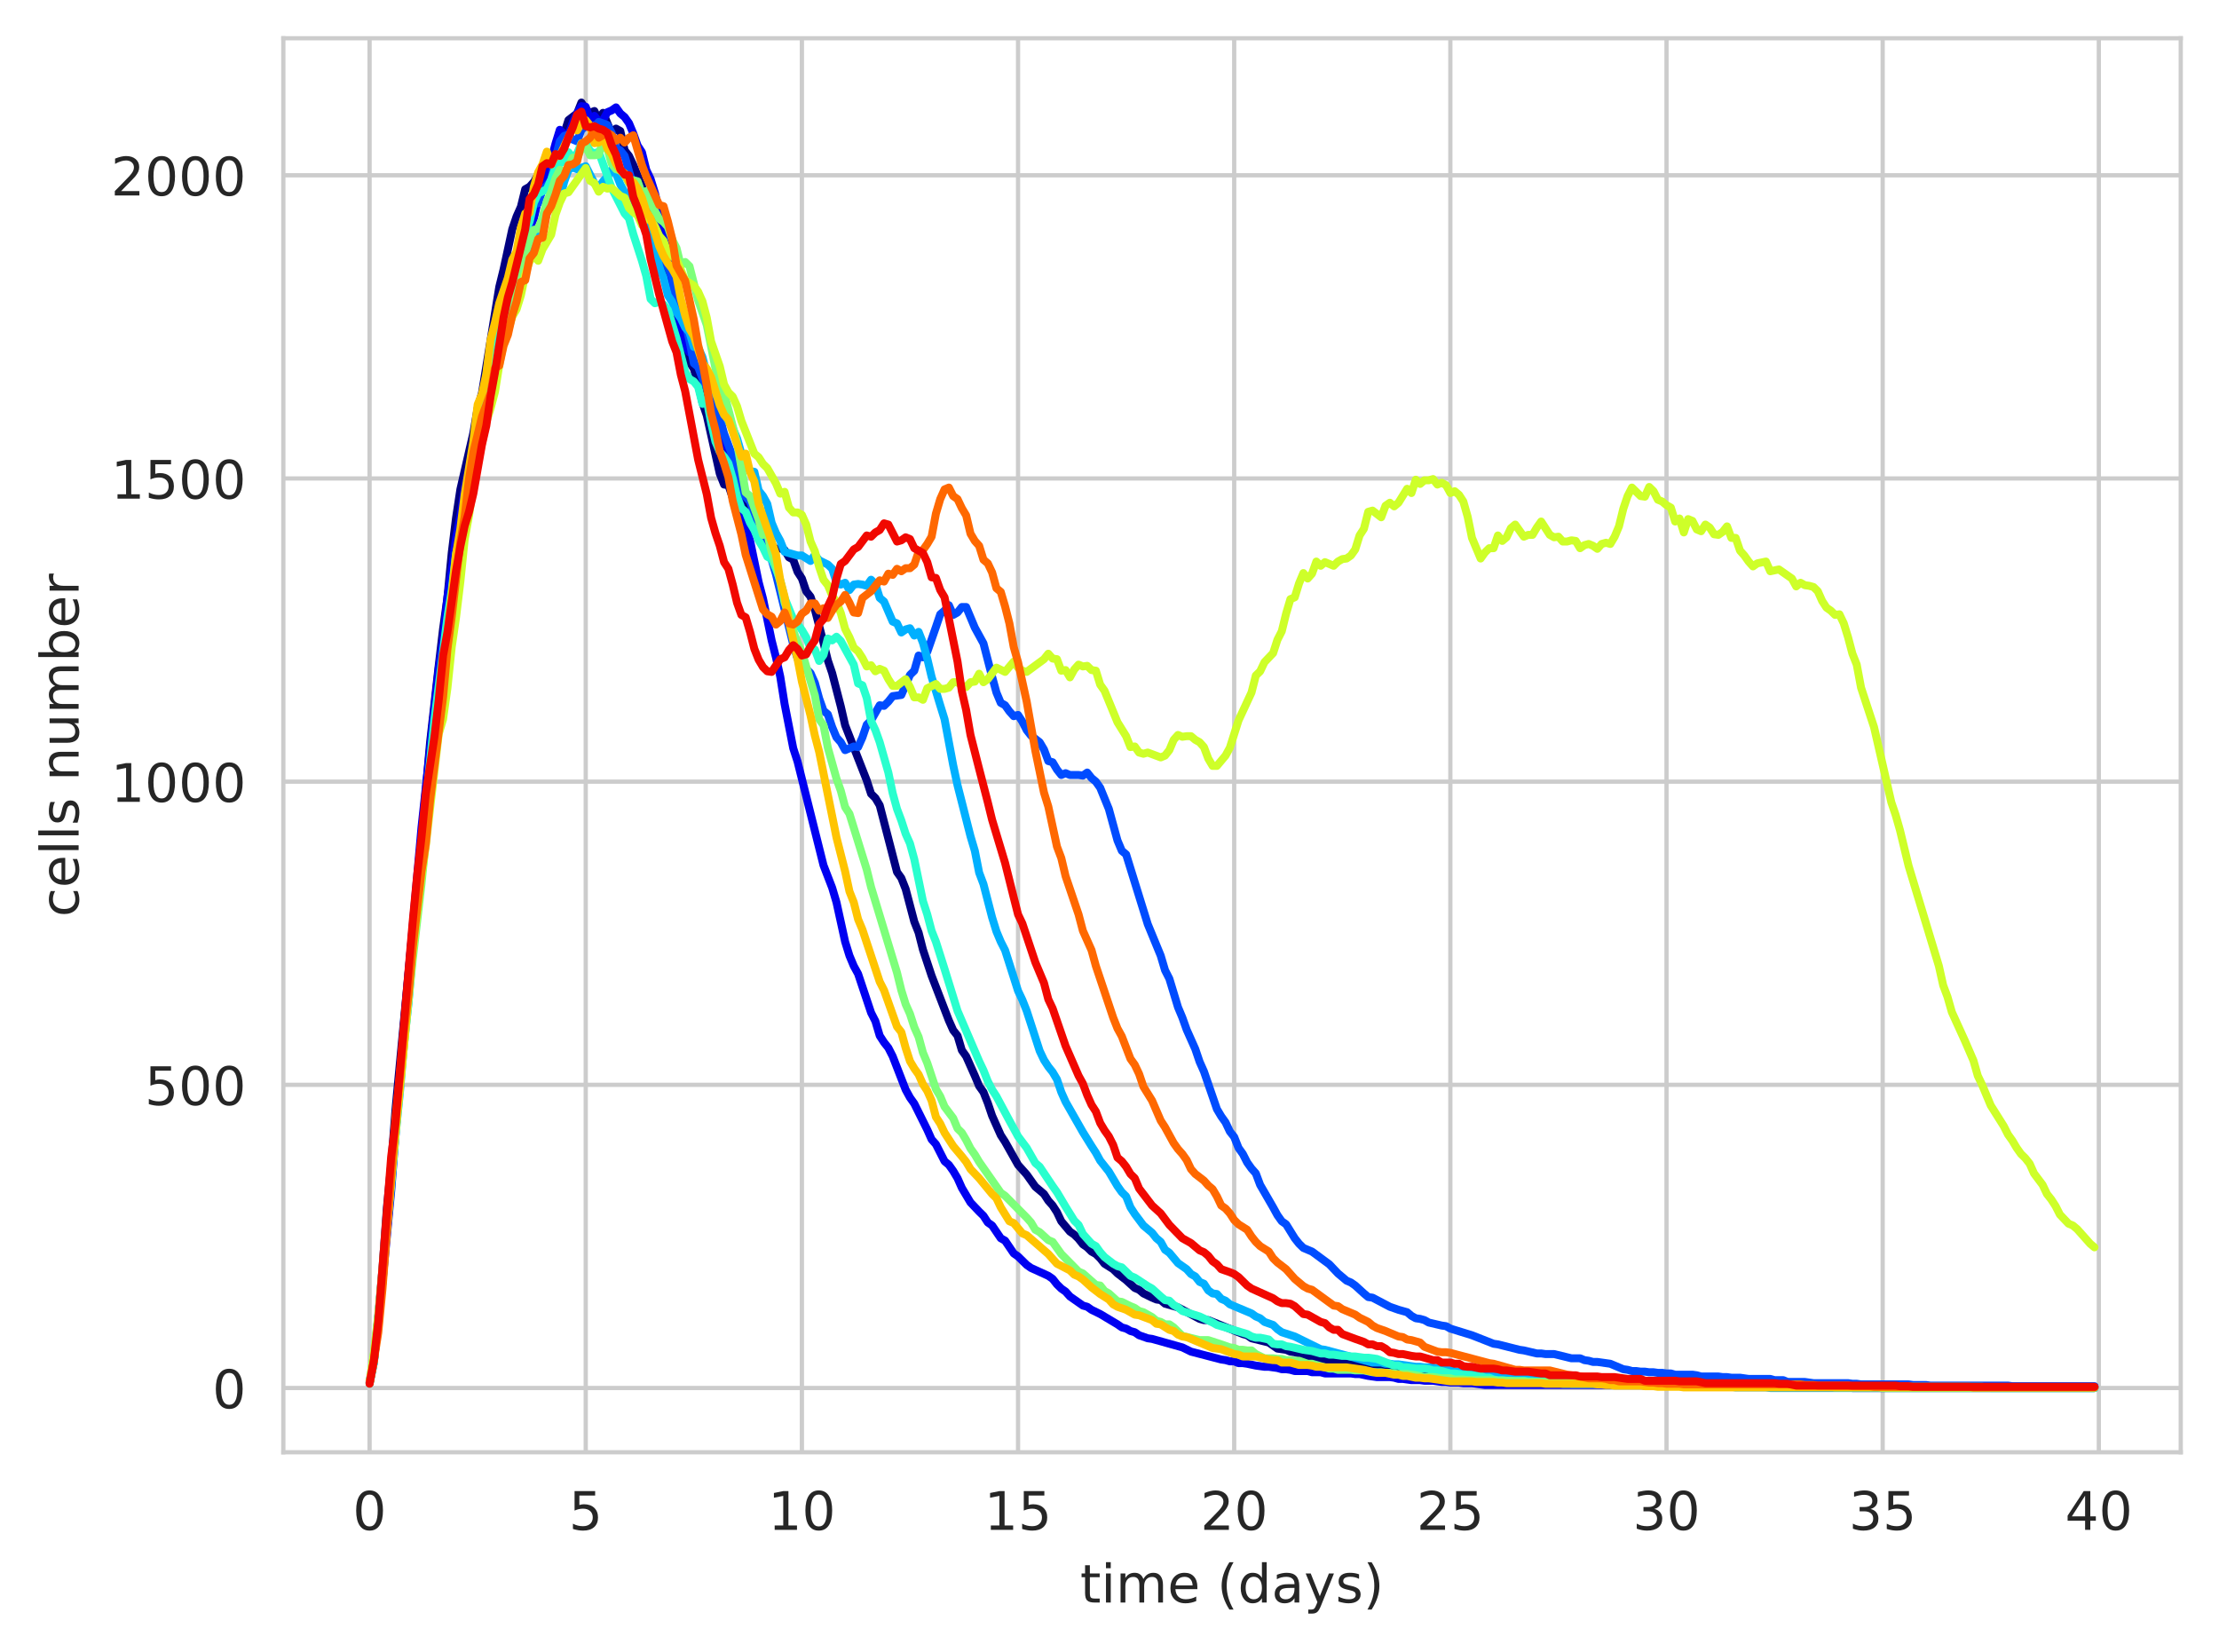 <?xml version="1.0" encoding="utf-8" standalone="no"?>
<!DOCTYPE svg PUBLIC "-//W3C//DTD SVG 1.1//EN"
  "http://www.w3.org/Graphics/SVG/1.1/DTD/svg11.dtd">
<!-- Created with matplotlib (https://matplotlib.org/) -->
<svg height="310.868pt" version="1.1" viewBox="0 0 417.648 310.868" width="417.648pt" xmlns="http://www.w3.org/2000/svg" xmlns:xlink="http://www.w3.org/1999/xlink">
 <defs>
  <style type="text/css">
*{stroke-linecap:butt;stroke-linejoin:round;white-space:pre;}
  </style>
 </defs>
 <g id="figure_1">
  <g id="patch_1">
   <path d="M 0 310.868 
L 417.648 310.868 
L 417.648 0 
L 0 0 
z
" style="fill:#ffffff;"/>
  </g>
  <g id="axes_1">
   <g id="patch_2">
    <path d="M 53.328 273.312 
L 410.448 273.312 
L 410.448 7.2 
L 53.328 7.2 
z
" style="fill:#ffffff;"/>
   </g>
   <g id="matplotlib.axis_1">
    <g id="xtick_1">
     <g id="line2d_1">
      <path clip-path="url(#pff0905062a)" d="M 69.561 273.312 
L 69.561 7.2 
" style="fill:none;stroke:#cccccc;stroke-linecap:round;stroke-width:0.8;"/>
     </g>
     <g id="text_1">
      <!-- 0 -->
      <defs>
       <path d="M 31.781 66.406 
Q 24.172 66.406 20.328 58.906 
Q 16.5 51.422 16.5 36.375 
Q 16.5 21.391 20.328 13.891 
Q 24.172 6.391 31.781 6.391 
Q 39.453 6.391 43.281 13.891 
Q 47.125 21.391 47.125 36.375 
Q 47.125 51.422 43.281 58.906 
Q 39.453 66.406 31.781 66.406 
z
M 31.781 74.219 
Q 44.047 74.219 50.516 64.516 
Q 56.984 54.828 56.984 36.375 
Q 56.984 17.969 50.516 8.266 
Q 44.047 -1.422 31.781 -1.422 
Q 19.531 -1.422 13.062 8.266 
Q 6.594 17.969 6.594 36.375 
Q 6.594 54.828 13.062 64.516 
Q 19.531 74.219 31.781 74.219 
z
" id="DejaVuSans-48"/>
      </defs>
      <g style="fill:#262626;" transform="translate(66.38 287.91)scale(0.1 -0.1)">
       <use xlink:href="#DejaVuSans-48"/>
      </g>
     </g>
    </g>
    <g id="xtick_2">
     <g id="line2d_2">
      <path clip-path="url(#pff0905062a)" d="M 110.244 273.312 
L 110.244 7.2 
" style="fill:none;stroke:#cccccc;stroke-linecap:round;stroke-width:0.8;"/>
     </g>
     <g id="text_2">
      <!-- 5 -->
      <defs>
       <path d="M 10.797 72.906 
L 49.516 72.906 
L 49.516 64.594 
L 19.828 64.594 
L 19.828 46.734 
Q 21.969 47.469 24.109 47.828 
Q 26.266 48.188 28.422 48.188 
Q 40.625 48.188 47.75 41.5 
Q 54.891 34.812 54.891 23.391 
Q 54.891 11.625 47.562 5.094 
Q 40.234 -1.422 26.906 -1.422 
Q 22.312 -1.422 17.547 -0.641 
Q 12.797 0.141 7.719 1.703 
L 7.719 11.625 
Q 12.109 9.234 16.797 8.062 
Q 21.484 6.891 26.703 6.891 
Q 35.156 6.891 40.078 11.328 
Q 45.016 15.766 45.016 23.391 
Q 45.016 31 40.078 35.438 
Q 35.156 39.891 26.703 39.891 
Q 22.75 39.891 18.812 39.016 
Q 14.891 38.141 10.797 36.281 
z
" id="DejaVuSans-53"/>
      </defs>
      <g style="fill:#262626;" transform="translate(107.063 287.91)scale(0.1 -0.1)">
       <use xlink:href="#DejaVuSans-53"/>
      </g>
     </g>
    </g>
    <g id="xtick_3">
     <g id="line2d_3">
      <path clip-path="url(#pff0905062a)" d="M 150.928 273.312 
L 150.928 7.2 
" style="fill:none;stroke:#cccccc;stroke-linecap:round;stroke-width:0.8;"/>
     </g>
     <g id="text_3">
      <!-- 10 -->
      <defs>
       <path d="M 12.406 8.297 
L 28.516 8.297 
L 28.516 63.922 
L 10.984 60.406 
L 10.984 69.391 
L 28.422 72.906 
L 38.281 72.906 
L 38.281 8.297 
L 54.391 8.297 
L 54.391 0 
L 12.406 0 
z
" id="DejaVuSans-49"/>
      </defs>
      <g style="fill:#262626;" transform="translate(144.565 287.91)scale(0.1 -0.1)">
       <use xlink:href="#DejaVuSans-49"/>
       <use x="63.623" xlink:href="#DejaVuSans-48"/>
      </g>
     </g>
    </g>
    <g id="xtick_4">
     <g id="line2d_4">
      <path clip-path="url(#pff0905062a)" d="M 191.611 273.312 
L 191.611 7.2 
" style="fill:none;stroke:#cccccc;stroke-linecap:round;stroke-width:0.8;"/>
     </g>
     <g id="text_4">
      <!-- 15 -->
      <g style="fill:#262626;" transform="translate(185.249 287.91)scale(0.1 -0.1)">
       <use xlink:href="#DejaVuSans-49"/>
       <use x="63.623" xlink:href="#DejaVuSans-53"/>
      </g>
     </g>
    </g>
    <g id="xtick_5">
     <g id="line2d_5">
      <path clip-path="url(#pff0905062a)" d="M 232.295 273.312 
L 232.295 7.2 
" style="fill:none;stroke:#cccccc;stroke-linecap:round;stroke-width:0.8;"/>
     </g>
     <g id="text_5">
      <!-- 20 -->
      <defs>
       <path d="M 19.188 8.297 
L 53.609 8.297 
L 53.609 0 
L 7.328 0 
L 7.328 8.297 
Q 12.938 14.109 22.625 23.891 
Q 32.328 33.688 34.812 36.531 
Q 39.547 41.844 41.422 45.531 
Q 43.312 49.219 43.312 52.781 
Q 43.312 58.594 39.234 62.25 
Q 35.156 65.922 28.609 65.922 
Q 23.969 65.922 18.812 64.312 
Q 13.672 62.703 7.812 59.422 
L 7.812 69.391 
Q 13.766 71.781 18.938 73 
Q 24.125 74.219 28.422 74.219 
Q 39.75 74.219 46.484 68.547 
Q 53.219 62.891 53.219 53.422 
Q 53.219 48.922 51.531 44.891 
Q 49.859 40.875 45.406 35.406 
Q 44.188 33.984 37.641 27.219 
Q 31.109 20.453 19.188 8.297 
z
" id="DejaVuSans-50"/>
      </defs>
      <g style="fill:#262626;" transform="translate(225.932 287.91)scale(0.1 -0.1)">
       <use xlink:href="#DejaVuSans-50"/>
       <use x="63.623" xlink:href="#DejaVuSans-48"/>
      </g>
     </g>
    </g>
    <g id="xtick_6">
     <g id="line2d_6">
      <path clip-path="url(#pff0905062a)" d="M 272.978 273.312 
L 272.978 7.2 
" style="fill:none;stroke:#cccccc;stroke-linecap:round;stroke-width:0.8;"/>
     </g>
     <g id="text_6">
      <!-- 25 -->
      <g style="fill:#262626;" transform="translate(266.616 287.91)scale(0.1 -0.1)">
       <use xlink:href="#DejaVuSans-50"/>
       <use x="63.623" xlink:href="#DejaVuSans-53"/>
      </g>
     </g>
    </g>
    <g id="xtick_7">
     <g id="line2d_7">
      <path clip-path="url(#pff0905062a)" d="M 313.662 273.312 
L 313.662 7.2 
" style="fill:none;stroke:#cccccc;stroke-linecap:round;stroke-width:0.8;"/>
     </g>
     <g id="text_7">
      <!-- 30 -->
      <defs>
       <path d="M 40.578 39.312 
Q 47.656 37.797 51.625 33 
Q 55.609 28.219 55.609 21.188 
Q 55.609 10.406 48.188 4.484 
Q 40.766 -1.422 27.094 -1.422 
Q 22.516 -1.422 17.656 -0.516 
Q 12.797 0.391 7.625 2.203 
L 7.625 11.719 
Q 11.719 9.328 16.594 8.109 
Q 21.484 6.891 26.812 6.891 
Q 36.078 6.891 40.938 10.547 
Q 45.797 14.203 45.797 21.188 
Q 45.797 27.641 41.281 31.266 
Q 36.766 34.906 28.719 34.906 
L 20.219 34.906 
L 20.219 43.016 
L 29.109 43.016 
Q 36.375 43.016 40.234 45.922 
Q 44.094 48.828 44.094 54.297 
Q 44.094 59.906 40.109 62.906 
Q 36.141 65.922 28.719 65.922 
Q 24.656 65.922 20.016 65.031 
Q 15.375 64.156 9.812 62.312 
L 9.812 71.094 
Q 15.438 72.656 20.344 73.438 
Q 25.25 74.219 29.594 74.219 
Q 40.828 74.219 47.359 69.109 
Q 53.906 64.016 53.906 55.328 
Q 53.906 49.266 50.438 45.094 
Q 46.969 40.922 40.578 39.312 
z
" id="DejaVuSans-51"/>
      </defs>
      <g style="fill:#262626;" transform="translate(307.3 287.91)scale(0.1 -0.1)">
       <use xlink:href="#DejaVuSans-51"/>
       <use x="63.623" xlink:href="#DejaVuSans-48"/>
      </g>
     </g>
    </g>
    <g id="xtick_8">
     <g id="line2d_8">
      <path clip-path="url(#pff0905062a)" d="M 354.346 273.312 
L 354.346 7.2 
" style="fill:none;stroke:#cccccc;stroke-linecap:round;stroke-width:0.8;"/>
     </g>
     <g id="text_8">
      <!-- 35 -->
      <g style="fill:#262626;" transform="translate(347.983 287.91)scale(0.1 -0.1)">
       <use xlink:href="#DejaVuSans-51"/>
       <use x="63.623" xlink:href="#DejaVuSans-53"/>
      </g>
     </g>
    </g>
    <g id="xtick_9">
     <g id="line2d_9">
      <path clip-path="url(#pff0905062a)" d="M 395.029 273.312 
L 395.029 7.2 
" style="fill:none;stroke:#cccccc;stroke-linecap:round;stroke-width:0.8;"/>
     </g>
     <g id="text_9">
      <!-- 40 -->
      <defs>
       <path d="M 37.797 64.312 
L 12.891 25.391 
L 37.797 25.391 
z
M 35.203 72.906 
L 47.609 72.906 
L 47.609 25.391 
L 58.016 25.391 
L 58.016 17.188 
L 47.609 17.188 
L 47.609 0 
L 37.797 0 
L 37.797 17.188 
L 4.891 17.188 
L 4.891 26.703 
z
" id="DejaVuSans-52"/>
      </defs>
      <g style="fill:#262626;" transform="translate(388.667 287.91)scale(0.1 -0.1)">
       <use xlink:href="#DejaVuSans-52"/>
       <use x="63.623" xlink:href="#DejaVuSans-48"/>
      </g>
     </g>
    </g>
    <g id="text_10">
     <!-- time (days) -->
     <defs>
      <path d="M 18.312 70.219 
L 18.312 54.688 
L 36.812 54.688 
L 36.812 47.703 
L 18.312 47.703 
L 18.312 18.016 
Q 18.312 11.328 20.141 9.422 
Q 21.969 7.516 27.594 7.516 
L 36.812 7.516 
L 36.812 0 
L 27.594 0 
Q 17.188 0 13.234 3.875 
Q 9.281 7.766 9.281 18.016 
L 9.281 47.703 
L 2.688 47.703 
L 2.688 54.688 
L 9.281 54.688 
L 9.281 70.219 
z
" id="DejaVuSans-116"/>
      <path d="M 9.422 54.688 
L 18.406 54.688 
L 18.406 0 
L 9.422 0 
z
M 9.422 75.984 
L 18.406 75.984 
L 18.406 64.594 
L 9.422 64.594 
z
" id="DejaVuSans-105"/>
      <path d="M 52 44.188 
Q 55.375 50.25 60.062 53.125 
Q 64.75 56 71.094 56 
Q 79.641 56 84.281 50.016 
Q 88.922 44.047 88.922 33.016 
L 88.922 0 
L 79.891 0 
L 79.891 32.719 
Q 79.891 40.578 77.094 44.375 
Q 74.312 48.188 68.609 48.188 
Q 61.625 48.188 57.562 43.547 
Q 53.516 38.922 53.516 30.906 
L 53.516 0 
L 44.484 0 
L 44.484 32.719 
Q 44.484 40.625 41.703 44.406 
Q 38.922 48.188 33.109 48.188 
Q 26.219 48.188 22.156 43.531 
Q 18.109 38.875 18.109 30.906 
L 18.109 0 
L 9.078 0 
L 9.078 54.688 
L 18.109 54.688 
L 18.109 46.188 
Q 21.188 51.219 25.484 53.609 
Q 29.781 56 35.688 56 
Q 41.656 56 45.828 52.969 
Q 50 49.953 52 44.188 
z
" id="DejaVuSans-109"/>
      <path d="M 56.203 29.594 
L 56.203 25.203 
L 14.891 25.203 
Q 15.484 15.922 20.484 11.062 
Q 25.484 6.203 34.422 6.203 
Q 39.594 6.203 44.453 7.469 
Q 49.312 8.734 54.109 11.281 
L 54.109 2.781 
Q 49.266 0.734 44.188 -0.344 
Q 39.109 -1.422 33.891 -1.422 
Q 20.797 -1.422 13.156 6.188 
Q 5.516 13.812 5.516 26.812 
Q 5.516 40.234 12.766 48.109 
Q 20.016 56 32.328 56 
Q 43.359 56 49.781 48.891 
Q 56.203 41.797 56.203 29.594 
z
M 47.219 32.234 
Q 47.125 39.594 43.094 43.984 
Q 39.062 48.391 32.422 48.391 
Q 24.906 48.391 20.391 44.141 
Q 15.875 39.891 15.188 32.172 
z
" id="DejaVuSans-101"/>
      <path id="DejaVuSans-32"/>
      <path d="M 31 75.875 
Q 24.469 64.656 21.281 53.656 
Q 18.109 42.672 18.109 31.391 
Q 18.109 20.125 21.312 9.062 
Q 24.516 -2 31 -13.188 
L 23.188 -13.188 
Q 15.875 -1.703 12.234 9.375 
Q 8.594 20.453 8.594 31.391 
Q 8.594 42.281 12.203 53.312 
Q 15.828 64.359 23.188 75.875 
z
" id="DejaVuSans-40"/>
      <path d="M 45.406 46.391 
L 45.406 75.984 
L 54.391 75.984 
L 54.391 0 
L 45.406 0 
L 45.406 8.203 
Q 42.578 3.328 38.25 0.953 
Q 33.938 -1.422 27.875 -1.422 
Q 17.969 -1.422 11.734 6.484 
Q 5.516 14.406 5.516 27.297 
Q 5.516 40.188 11.734 48.094 
Q 17.969 56 27.875 56 
Q 33.938 56 38.25 53.625 
Q 42.578 51.266 45.406 46.391 
z
M 14.797 27.297 
Q 14.797 17.391 18.875 11.75 
Q 22.953 6.109 30.078 6.109 
Q 37.203 6.109 41.297 11.75 
Q 45.406 17.391 45.406 27.297 
Q 45.406 37.203 41.297 42.844 
Q 37.203 48.484 30.078 48.484 
Q 22.953 48.484 18.875 42.844 
Q 14.797 37.203 14.797 27.297 
z
" id="DejaVuSans-100"/>
      <path d="M 34.281 27.484 
Q 23.391 27.484 19.188 25 
Q 14.984 22.516 14.984 16.5 
Q 14.984 11.719 18.141 8.906 
Q 21.297 6.109 26.703 6.109 
Q 34.188 6.109 38.703 11.406 
Q 43.219 16.703 43.219 25.484 
L 43.219 27.484 
z
M 52.203 31.203 
L 52.203 0 
L 43.219 0 
L 43.219 8.297 
Q 40.141 3.328 35.547 0.953 
Q 30.953 -1.422 24.312 -1.422 
Q 15.922 -1.422 10.953 3.297 
Q 6 8.016 6 15.922 
Q 6 25.141 12.172 29.828 
Q 18.359 34.516 30.609 34.516 
L 43.219 34.516 
L 43.219 35.406 
Q 43.219 41.609 39.141 45 
Q 35.062 48.391 27.688 48.391 
Q 23 48.391 18.547 47.266 
Q 14.109 46.141 10.016 43.891 
L 10.016 52.203 
Q 14.938 54.109 19.578 55.047 
Q 24.219 56 28.609 56 
Q 40.484 56 46.344 49.844 
Q 52.203 43.703 52.203 31.203 
z
" id="DejaVuSans-97"/>
      <path d="M 32.172 -5.078 
Q 28.375 -14.844 24.75 -17.812 
Q 21.141 -20.797 15.094 -20.797 
L 7.906 -20.797 
L 7.906 -13.281 
L 13.188 -13.281 
Q 16.891 -13.281 18.938 -11.516 
Q 21 -9.766 23.484 -3.219 
L 25.094 0.875 
L 2.984 54.688 
L 12.5 54.688 
L 29.594 11.922 
L 46.688 54.688 
L 56.203 54.688 
z
" id="DejaVuSans-121"/>
      <path d="M 44.281 53.078 
L 44.281 44.578 
Q 40.484 46.531 36.375 47.5 
Q 32.281 48.484 27.875 48.484 
Q 21.188 48.484 17.844 46.438 
Q 14.5 44.391 14.5 40.281 
Q 14.5 37.156 16.891 35.375 
Q 19.281 33.594 26.516 31.984 
L 29.594 31.297 
Q 39.156 29.25 43.188 25.516 
Q 47.219 21.781 47.219 15.094 
Q 47.219 7.469 41.188 3.016 
Q 35.156 -1.422 24.609 -1.422 
Q 20.219 -1.422 15.453 -0.562 
Q 10.688 0.297 5.422 2 
L 5.422 11.281 
Q 10.406 8.688 15.234 7.391 
Q 20.062 6.109 24.812 6.109 
Q 31.156 6.109 34.562 8.281 
Q 37.984 10.453 37.984 14.406 
Q 37.984 18.062 35.516 20.016 
Q 33.062 21.969 24.703 23.781 
L 21.578 24.516 
Q 13.234 26.266 9.516 29.906 
Q 5.812 33.547 5.812 39.891 
Q 5.812 47.609 11.281 51.797 
Q 16.75 56 26.812 56 
Q 31.781 56 36.172 55.266 
Q 40.578 54.547 44.281 53.078 
z
" id="DejaVuSans-115"/>
      <path d="M 8.016 75.875 
L 15.828 75.875 
Q 23.141 64.359 26.781 53.312 
Q 30.422 42.281 30.422 31.391 
Q 30.422 20.453 26.781 9.375 
Q 23.141 -1.703 15.828 -13.188 
L 8.016 -13.188 
Q 14.5 -2 17.703 9.062 
Q 20.906 20.125 20.906 31.391 
Q 20.906 42.672 17.703 53.656 
Q 14.5 64.656 8.016 75.875 
z
" id="DejaVuSans-41"/>
     </defs>
     <g style="fill:#262626;" transform="translate(203.299 301.589)scale(0.1 -0.1)">
      <use xlink:href="#DejaVuSans-116"/>
      <use x="39.209" xlink:href="#DejaVuSans-105"/>
      <use x="66.992" xlink:href="#DejaVuSans-109"/>
      <use x="164.404" xlink:href="#DejaVuSans-101"/>
      <use x="225.928" xlink:href="#DejaVuSans-32"/>
      <use x="257.715" xlink:href="#DejaVuSans-40"/>
      <use x="296.729" xlink:href="#DejaVuSans-100"/>
      <use x="360.205" xlink:href="#DejaVuSans-97"/>
      <use x="421.484" xlink:href="#DejaVuSans-121"/>
      <use x="480.664" xlink:href="#DejaVuSans-115"/>
      <use x="532.764" xlink:href="#DejaVuSans-41"/>
     </g>
    </g>
   </g>
   <g id="matplotlib.axis_2">
    <g id="ytick_1">
     <g id="line2d_10">
      <path clip-path="url(#pff0905062a)" d="M 53.328 261.216 
L 410.448 261.216 
" style="fill:none;stroke:#cccccc;stroke-linecap:round;stroke-width:0.8;"/>
     </g>
     <g id="text_11">
      <!-- 0 -->
      <g style="fill:#262626;" transform="translate(39.966 265.015)scale(0.1 -0.1)">
       <use xlink:href="#DejaVuSans-48"/>
      </g>
     </g>
    </g>
    <g id="ytick_2">
     <g id="line2d_11">
      <path clip-path="url(#pff0905062a)" d="M 53.328 204.159 
L 410.448 204.159 
" style="fill:none;stroke:#cccccc;stroke-linecap:round;stroke-width:0.8;"/>
     </g>
     <g id="text_12">
      <!-- 500 -->
      <g style="fill:#262626;" transform="translate(27.241 207.959)scale(0.1 -0.1)">
       <use xlink:href="#DejaVuSans-53"/>
       <use x="63.623" xlink:href="#DejaVuSans-48"/>
       <use x="127.246" xlink:href="#DejaVuSans-48"/>
      </g>
     </g>
    </g>
    <g id="ytick_3">
     <g id="line2d_12">
      <path clip-path="url(#pff0905062a)" d="M 53.328 147.103 
L 410.448 147.103 
" style="fill:none;stroke:#cccccc;stroke-linecap:round;stroke-width:0.8;"/>
     </g>
     <g id="text_13">
      <!-- 1000 -->
      <g style="fill:#262626;" transform="translate(20.878 150.902)scale(0.1 -0.1)">
       <use xlink:href="#DejaVuSans-49"/>
       <use x="63.623" xlink:href="#DejaVuSans-48"/>
       <use x="127.246" xlink:href="#DejaVuSans-48"/>
       <use x="190.869" xlink:href="#DejaVuSans-48"/>
      </g>
     </g>
    </g>
    <g id="ytick_4">
     <g id="line2d_13">
      <path clip-path="url(#pff0905062a)" d="M 53.328 90.046 
L 410.448 90.046 
" style="fill:none;stroke:#cccccc;stroke-linecap:round;stroke-width:0.8;"/>
     </g>
     <g id="text_14">
      <!-- 1500 -->
      <g style="fill:#262626;" transform="translate(20.878 93.845)scale(0.1 -0.1)">
       <use xlink:href="#DejaVuSans-49"/>
       <use x="63.623" xlink:href="#DejaVuSans-53"/>
       <use x="127.246" xlink:href="#DejaVuSans-48"/>
       <use x="190.869" xlink:href="#DejaVuSans-48"/>
      </g>
     </g>
    </g>
    <g id="ytick_5">
     <g id="line2d_14">
      <path clip-path="url(#pff0905062a)" d="M 53.328 32.99 
L 410.448 32.99 
" style="fill:none;stroke:#cccccc;stroke-linecap:round;stroke-width:0.8;"/>
     </g>
     <g id="text_15">
      <!-- 2000 -->
      <g style="fill:#262626;" transform="translate(20.878 36.789)scale(0.1 -0.1)">
       <use xlink:href="#DejaVuSans-50"/>
       <use x="63.623" xlink:href="#DejaVuSans-48"/>
       <use x="127.246" xlink:href="#DejaVuSans-48"/>
       <use x="190.869" xlink:href="#DejaVuSans-48"/>
      </g>
     </g>
    </g>
    <g id="text_16">
     <!-- cells number -->
     <defs>
      <path d="M 48.781 52.594 
L 48.781 44.188 
Q 44.969 46.297 41.141 47.344 
Q 37.312 48.391 33.406 48.391 
Q 24.656 48.391 19.812 42.844 
Q 14.984 37.312 14.984 27.297 
Q 14.984 17.281 19.812 11.734 
Q 24.656 6.203 33.406 6.203 
Q 37.312 6.203 41.141 7.25 
Q 44.969 8.297 48.781 10.406 
L 48.781 2.094 
Q 45.016 0.344 40.984 -0.531 
Q 36.969 -1.422 32.422 -1.422 
Q 20.062 -1.422 12.781 6.344 
Q 5.516 14.109 5.516 27.297 
Q 5.516 40.672 12.859 48.328 
Q 20.219 56 33.016 56 
Q 37.156 56 41.109 55.141 
Q 45.062 54.297 48.781 52.594 
z
" id="DejaVuSans-99"/>
      <path d="M 9.422 75.984 
L 18.406 75.984 
L 18.406 0 
L 9.422 0 
z
" id="DejaVuSans-108"/>
      <path d="M 54.891 33.016 
L 54.891 0 
L 45.906 0 
L 45.906 32.719 
Q 45.906 40.484 42.875 44.328 
Q 39.844 48.188 33.797 48.188 
Q 26.516 48.188 22.312 43.547 
Q 18.109 38.922 18.109 30.906 
L 18.109 0 
L 9.078 0 
L 9.078 54.688 
L 18.109 54.688 
L 18.109 46.188 
Q 21.344 51.125 25.703 53.562 
Q 30.078 56 35.797 56 
Q 45.219 56 50.047 50.172 
Q 54.891 44.344 54.891 33.016 
z
" id="DejaVuSans-110"/>
      <path d="M 8.5 21.578 
L 8.5 54.688 
L 17.484 54.688 
L 17.484 21.922 
Q 17.484 14.156 20.5 10.266 
Q 23.531 6.391 29.594 6.391 
Q 36.859 6.391 41.078 11.031 
Q 45.312 15.672 45.312 23.688 
L 45.312 54.688 
L 54.297 54.688 
L 54.297 0 
L 45.312 0 
L 45.312 8.406 
Q 42.047 3.422 37.719 1 
Q 33.406 -1.422 27.688 -1.422 
Q 18.266 -1.422 13.375 4.438 
Q 8.5 10.297 8.5 21.578 
z
M 31.109 56 
z
" id="DejaVuSans-117"/>
      <path d="M 48.688 27.297 
Q 48.688 37.203 44.609 42.844 
Q 40.531 48.484 33.406 48.484 
Q 26.266 48.484 22.188 42.844 
Q 18.109 37.203 18.109 27.297 
Q 18.109 17.391 22.188 11.75 
Q 26.266 6.109 33.406 6.109 
Q 40.531 6.109 44.609 11.75 
Q 48.688 17.391 48.688 27.297 
z
M 18.109 46.391 
Q 20.953 51.266 25.266 53.625 
Q 29.594 56 35.594 56 
Q 45.562 56 51.781 48.094 
Q 58.016 40.188 58.016 27.297 
Q 58.016 14.406 51.781 6.484 
Q 45.562 -1.422 35.594 -1.422 
Q 29.594 -1.422 25.266 0.953 
Q 20.953 3.328 18.109 8.203 
L 18.109 0 
L 9.078 0 
L 9.078 75.984 
L 18.109 75.984 
z
" id="DejaVuSans-98"/>
      <path d="M 41.109 46.297 
Q 39.594 47.172 37.812 47.578 
Q 36.031 48 33.891 48 
Q 26.266 48 22.188 43.047 
Q 18.109 38.094 18.109 28.812 
L 18.109 0 
L 9.078 0 
L 9.078 54.688 
L 18.109 54.688 
L 18.109 46.188 
Q 20.953 51.172 25.484 53.578 
Q 30.031 56 36.531 56 
Q 37.453 56 38.578 55.875 
Q 39.703 55.766 41.062 55.516 
z
" id="DejaVuSans-114"/>
     </defs>
     <g style="fill:#262626;" transform="translate(14.798 172.568)rotate(-90)scale(0.1 -0.1)">
      <use xlink:href="#DejaVuSans-99"/>
      <use x="54.98" xlink:href="#DejaVuSans-101"/>
      <use x="116.504" xlink:href="#DejaVuSans-108"/>
      <use x="144.287" xlink:href="#DejaVuSans-108"/>
      <use x="172.07" xlink:href="#DejaVuSans-115"/>
      <use x="224.17" xlink:href="#DejaVuSans-32"/>
      <use x="255.957" xlink:href="#DejaVuSans-110"/>
      <use x="319.336" xlink:href="#DejaVuSans-117"/>
      <use x="382.715" xlink:href="#DejaVuSans-109"/>
      <use x="480.127" xlink:href="#DejaVuSans-98"/>
      <use x="543.604" xlink:href="#DejaVuSans-101"/>
      <use x="605.127" xlink:href="#DejaVuSans-114"/>
     </g>
    </g>
   </g>
   <g id="line2d_15">
    <path clip-path="url(#pff0905062a)" d="M 69.561 260.189 
L 70.375 256.309 
L 71.188 248.093 
L 72.002 238.622 
L 72.816 227.324 
L 73.629 219.222 
L 74.443 208.724 
L 80.139 148.814 
L 80.952 139.685 
L 82.58 125.193 
L 83.393 118.346 
L 84.207 112.526 
L 85.021 104.082 
L 85.834 97.464 
L 86.648 92.1 
L 89.089 81.488 
L 89.903 76.809 
L 90.716 73.956 
L 93.971 53.986 
L 94.785 50.677 
L 96.412 43.146 
L 97.226 40.749 
L 98.039 38.923 
L 98.853 35.614 
L 99.667 35.158 
L 100.48 34.245 
L 101.294 32.875 
L 102.108 31.734 
L 102.921 32.99 
L 103.735 29.794 
L 104.549 28.653 
L 105.362 27.74 
L 106.99 22.605 
L 108.617 21.35 
L 109.431 19.296 
L 110.244 20.551 
L 111.058 21.236 
L 111.872 20.894 
L 112.685 22.605 
L 113.499 21.236 
L 115.126 25.116 
L 115.94 24.203 
L 116.754 24.659 
L 117.567 28.311 
L 118.381 29.338 
L 119.195 31.05 
L 120.822 35.044 
L 124.077 44.743 
L 124.89 48.509 
L 125.704 51.362 
L 126.518 55.698 
L 129.772 68.136 
L 130.586 69.392 
L 131.4 72.245 
L 132.213 75.782 
L 133.027 78.178 
L 134.654 85.482 
L 135.468 89.133 
L 136.282 91.187 
L 137.096 91.301 
L 137.909 93.698 
L 138.723 93.013 
L 139.537 94.725 
L 140.35 95.524 
L 141.164 95.524 
L 142.791 100.887 
L 143.605 100.545 
L 144.419 102.37 
L 145.232 102.485 
L 146.046 103.397 
L 146.86 103.169 
L 147.673 103.512 
L 148.487 104.881 
L 149.301 105.337 
L 150.114 107.62 
L 150.928 108.875 
L 151.742 111.271 
L 152.555 112.298 
L 153.369 114.695 
L 154.996 120.971 
L 155.81 124.28 
L 156.624 126.677 
L 158.251 132.953 
L 159.065 136.49 
L 163.133 146.875 
L 163.947 149.385 
L 164.76 150.184 
L 165.574 151.553 
L 168.829 164.106 
L 169.642 165.247 
L 170.456 167.301 
L 172.083 173.463 
L 172.897 175.517 
L 173.711 178.712 
L 175.338 183.619 
L 178.593 192.063 
L 179.406 193.889 
L 180.22 194.916 
L 181.034 197.655 
L 181.847 198.796 
L 183.475 202.448 
L 184.288 204.388 
L 185.102 205.529 
L 185.916 207.583 
L 186.729 209.979 
L 188.357 213.631 
L 189.17 214.886 
L 191.611 219.222 
L 193.239 221.048 
L 194.866 223.33 
L 196.493 224.7 
L 197.307 225.955 
L 198.121 226.868 
L 198.934 228.123 
L 199.748 229.835 
L 201.375 231.775 
L 202.189 232.345 
L 203.003 233.144 
L 203.816 234.171 
L 204.63 234.742 
L 205.444 235.541 
L 206.258 235.997 
L 207.071 236.796 
L 207.885 237.823 
L 209.512 238.85 
L 210.326 239.649 
L 211.953 240.904 
L 213.581 242.387 
L 214.394 242.73 
L 215.208 243.414 
L 216.835 244.213 
L 217.649 244.555 
L 218.463 244.67 
L 219.276 245.354 
L 221.717 246.039 
L 225.786 248.207 
L 226.599 248.435 
L 227.413 248.435 
L 233.922 251.06 
L 234.736 251.288 
L 235.55 251.859 
L 238.804 252.658 
L 240.432 253.799 
L 242.059 254.027 
L 242.873 254.369 
L 243.686 254.483 
L 245.314 254.94 
L 246.127 255.396 
L 248.568 255.967 
L 249.382 255.967 
L 250.196 256.195 
L 251.823 256.195 
L 252.637 256.423 
L 253.45 256.423 
L 254.264 256.537 
L 256.705 256.537 
L 260.773 257.564 
L 263.214 257.907 
L 264.842 257.907 
L 266.469 258.249 
L 267.283 258.249 
L 268.096 258.591 
L 269.724 258.82 
L 272.165 258.82 
L 273.792 259.162 
L 274.606 259.162 
L 275.419 259.39 
L 279.488 259.39 
L 280.302 259.504 
L 281.929 259.847 
L 282.743 259.961 
L 285.184 259.961 
L 285.997 260.075 
L 294.948 260.075 
L 295.761 260.189 
L 296.575 260.417 
L 297.389 260.417 
L 298.202 260.531 
L 305.525 260.531 
L 306.339 260.645 
L 312.035 260.645 
L 312.848 260.76 
L 316.103 260.76 
L 316.917 260.874 
L 323.426 260.874 
L 324.24 260.988 
L 339.699 260.988 
L 340.513 261.102 
L 347.836 261.102 
L 348.65 261.216 
L 394.215 261.216 
L 394.215 261.216 
" style="fill:none;stroke:#000080;stroke-linecap:round;stroke-width:1.5;"/>
   </g>
   <g id="line2d_16">
    <path clip-path="url(#pff0905062a)" d="M 69.561 259.961 
L 70.375 255.967 
L 72.002 241.132 
L 73.629 224.129 
L 76.07 192.406 
L 79.325 155.775 
L 82.58 125.65 
L 83.393 120.629 
L 84.207 112.412 
L 85.021 107.277 
L 85.834 101.229 
L 86.648 97.121 
L 87.462 91.986 
L 89.903 80.232 
L 90.716 75.896 
L 91.53 73.043 
L 92.344 67.68 
L 93.157 65.398 
L 93.971 60.034 
L 94.785 57.524 
L 95.598 56.04 
L 97.226 50.677 
L 98.039 45.314 
L 98.853 43.716 
L 99.667 43.032 
L 100.48 41.092 
L 101.294 37.554 
L 102.108 35.842 
L 102.921 32.533 
L 103.735 30.137 
L 104.549 27.056 
L 105.362 24.431 
L 106.176 25.23 
L 106.99 25.344 
L 107.803 23.062 
L 108.617 21.35 
L 109.431 19.981 
L 110.244 20.095 
L 111.058 22.491 
L 111.872 21.806 
L 112.685 22.834 
L 113.499 22.605 
L 114.313 21.122 
L 115.126 20.779 
L 115.94 20.209 
L 116.754 21.35 
L 117.567 22.035 
L 118.381 23.176 
L 119.195 25.116 
L 120.008 27.398 
L 120.822 28.653 
L 121.636 31.963 
L 122.449 33.674 
L 123.263 36.299 
L 124.89 43.374 
L 126.518 53.416 
L 128.145 62.317 
L 128.959 65.055 
L 129.772 66.311 
L 130.586 66.653 
L 131.4 66.311 
L 132.213 69.848 
L 133.027 72.473 
L 133.841 75.668 
L 134.654 77.494 
L 136.282 84.569 
L 137.096 88.563 
L 137.909 90.503 
L 138.723 92.785 
L 139.537 95.524 
L 140.35 98.947 
L 141.164 101.686 
L 142.791 109.56 
L 143.605 112.641 
L 145.232 120.514 
L 146.046 123.71 
L 146.86 127.361 
L 147.673 132.496 
L 149.301 140.827 
L 150.114 143.337 
L 154.996 162.85 
L 156.624 167.073 
L 157.437 169.811 
L 159.065 177.229 
L 159.878 179.853 
L 160.692 181.793 
L 161.506 183.277 
L 163.947 190.58 
L 164.76 192.178 
L 165.574 194.916 
L 166.388 196.171 
L 167.201 197.198 
L 168.015 198.796 
L 170.456 205.072 
L 171.27 206.556 
L 172.083 207.697 
L 174.524 212.604 
L 175.338 214.43 
L 176.152 215.342 
L 177.779 218.538 
L 178.593 219.222 
L 179.406 220.363 
L 180.22 221.733 
L 181.034 223.559 
L 182.661 226.297 
L 184.288 228.009 
L 185.102 228.808 
L 185.916 230.063 
L 186.729 230.634 
L 188.357 233.03 
L 189.17 233.486 
L 190.798 235.883 
L 191.611 236.453 
L 193.239 238.051 
L 194.052 238.622 
L 197.307 240.105 
L 198.121 240.676 
L 198.934 241.703 
L 199.748 242.501 
L 200.562 243.072 
L 201.375 243.985 
L 203.816 245.697 
L 204.63 245.925 
L 205.444 246.495 
L 207.071 247.294 
L 210.326 249.234 
L 211.14 249.805 
L 211.953 250.033 
L 212.767 250.489 
L 213.581 250.718 
L 214.394 251.288 
L 216.022 251.859 
L 216.835 251.973 
L 222.531 253.57 
L 224.158 254.369 
L 229.854 255.853 
L 230.668 255.967 
L 231.481 256.195 
L 232.295 256.195 
L 233.109 256.537 
L 233.922 256.537 
L 234.736 256.651 
L 236.363 256.994 
L 237.991 257.222 
L 238.804 257.222 
L 240.432 257.45 
L 241.245 257.678 
L 242.059 257.678 
L 242.873 257.793 
L 243.686 258.021 
L 246.127 258.021 
L 246.941 258.249 
L 248.568 258.249 
L 249.382 258.477 
L 254.264 258.477 
L 255.078 258.591 
L 255.891 258.591 
L 257.519 258.934 
L 259.146 259.162 
L 261.587 259.162 
L 262.401 259.276 
L 263.214 259.504 
L 264.028 259.504 
L 265.655 259.733 
L 267.283 259.733 
L 268.096 259.847 
L 269.724 259.847 
L 271.351 260.075 
L 272.165 260.075 
L 272.978 260.189 
L 274.606 260.189 
L 275.419 260.303 
L 277.047 260.303 
L 279.488 260.645 
L 308.78 260.645 
L 309.594 260.76 
L 322.612 260.76 
L 323.426 260.874 
L 345.395 260.874 
L 346.209 260.988 
L 394.215 260.988 
L 394.215 260.988 
" style="fill:none;stroke:#0000f1;stroke-linecap:round;stroke-width:1.5;"/>
   </g>
   <g id="line2d_17">
    <path clip-path="url(#pff0905062a)" d="M 69.561 260.189 
L 70.375 256.081 
L 72.816 231.318 
L 76.07 193.661 
L 76.884 183.391 
L 78.511 169.583 
L 80.139 154.748 
L 80.952 148.586 
L 81.766 141.169 
L 83.393 128.731 
L 84.207 120.514 
L 85.021 115.493 
L 85.834 108.076 
L 86.648 103.397 
L 87.462 97.806 
L 88.275 95.295 
L 89.903 86.623 
L 90.716 78.178 
L 91.53 73.272 
L 93.971 60.947 
L 94.785 59.464 
L 95.598 57.41 
L 96.412 53.758 
L 97.226 52.617 
L 98.039 48.167 
L 98.853 44.743 
L 99.667 41.89 
L 100.48 38.467 
L 101.294 38.239 
L 102.108 35.728 
L 102.921 34.93 
L 103.735 33.902 
L 104.549 29.794 
L 105.362 26.599 
L 106.176 25.572 
L 106.99 25.344 
L 107.803 26.257 
L 108.617 26.599 
L 109.431 24.431 
L 110.244 23.746 
L 111.058 23.861 
L 111.872 23.861 
L 112.685 22.948 
L 114.313 23.518 
L 115.126 25.002 
L 115.94 27.854 
L 116.754 28.311 
L 117.567 29.338 
L 119.195 35.044 
L 120.008 35.386 
L 120.822 40.179 
L 121.636 43.032 
L 122.449 43.716 
L 124.077 48.053 
L 125.704 50.221 
L 126.518 52.161 
L 127.331 56.497 
L 128.959 60.605 
L 129.772 64.142 
L 130.586 68.365 
L 131.4 69.049 
L 132.213 71.218 
L 133.027 72.929 
L 134.654 77.494 
L 135.468 78.635 
L 136.282 81.602 
L 137.909 85.938 
L 138.723 89.932 
L 139.537 92.1 
L 140.35 93.47 
L 141.164 94.382 
L 141.978 96.665 
L 142.791 100.202 
L 143.605 102.028 
L 144.419 103.169 
L 145.232 105.337 
L 146.046 108.076 
L 149.301 121.313 
L 150.114 123.938 
L 150.928 124.052 
L 151.742 125.878 
L 152.555 126.677 
L 153.369 128.502 
L 154.183 131.469 
L 154.996 133.752 
L 155.81 134.436 
L 156.624 136.833 
L 157.437 138.773 
L 158.251 139.685 
L 159.065 141.169 
L 160.692 140.484 
L 161.506 140.598 
L 162.319 138.773 
L 163.133 136.376 
L 163.947 135.577 
L 165.574 132.725 
L 166.388 132.839 
L 167.201 132.04 
L 168.015 131.013 
L 169.642 130.785 
L 171.27 127.019 
L 172.083 126.22 
L 172.897 123.367 
L 173.711 123.71 
L 174.524 122.683 
L 176.152 118.004 
L 176.965 115.608 
L 177.779 114.923 
L 178.593 113.896 
L 179.406 115.722 
L 180.22 115.265 
L 181.034 114.238 
L 181.847 114.238 
L 183.475 118.118 
L 185.102 121.085 
L 186.729 127.361 
L 187.543 130.328 
L 188.357 132.268 
L 189.17 132.725 
L 189.984 133.866 
L 190.798 134.779 
L 191.611 134.55 
L 192.425 135.806 
L 193.239 137.403 
L 194.052 138.43 
L 195.68 139.685 
L 196.493 141.055 
L 197.307 143.223 
L 198.121 143.451 
L 198.934 144.821 
L 199.748 145.848 
L 200.562 145.505 
L 201.375 145.848 
L 203.003 145.848 
L 203.816 145.962 
L 204.63 145.391 
L 205.444 146.418 
L 206.258 147.103 
L 207.071 148.244 
L 208.699 152.238 
L 210.326 158.172 
L 211.14 160.112 
L 211.953 160.796 
L 216.022 173.919 
L 218.463 179.853 
L 219.276 182.592 
L 220.09 184.19 
L 221.717 189.553 
L 222.531 191.493 
L 223.345 193.775 
L 224.972 197.427 
L 225.786 199.823 
L 226.599 201.649 
L 229.04 208.724 
L 229.854 210.093 
L 230.668 211.234 
L 231.481 212.946 
L 232.295 213.973 
L 233.109 216.027 
L 233.922 217.168 
L 234.736 218.766 
L 235.55 219.907 
L 236.363 220.82 
L 237.177 222.988 
L 239.618 227.21 
L 240.432 228.694 
L 241.245 229.835 
L 242.059 230.405 
L 243.686 233.03 
L 244.5 234.057 
L 245.314 234.856 
L 246.941 235.541 
L 250.196 237.937 
L 251.823 239.649 
L 253.45 241.018 
L 254.264 241.36 
L 255.078 241.931 
L 256.705 243.414 
L 257.519 244.099 
L 258.332 244.213 
L 261.587 245.925 
L 263.214 246.495 
L 264.842 246.952 
L 265.655 247.637 
L 266.469 248.093 
L 267.283 248.207 
L 268.096 248.435 
L 268.91 248.892 
L 271.351 249.462 
L 272.165 249.576 
L 272.978 250.033 
L 277.047 251.288 
L 281.115 252.886 
L 281.929 253 
L 285.997 254.027 
L 286.811 254.141 
L 289.252 254.712 
L 290.066 254.712 
L 290.879 254.826 
L 292.507 254.826 
L 295.761 255.624 
L 297.389 255.624 
L 298.202 255.967 
L 299.016 256.081 
L 299.83 256.309 
L 300.643 256.309 
L 303.084 256.651 
L 305.525 257.678 
L 306.339 257.793 
L 307.153 258.021 
L 307.966 258.021 
L 308.78 258.135 
L 309.594 258.135 
L 310.407 258.249 
L 311.221 258.249 
L 312.035 258.363 
L 312.848 258.363 
L 313.662 258.477 
L 314.476 258.477 
L 315.289 258.706 
L 318.544 258.706 
L 319.358 258.82 
L 320.171 259.048 
L 323.426 259.048 
L 324.24 259.162 
L 325.053 259.162 
L 325.867 259.276 
L 327.494 259.276 
L 329.122 259.504 
L 333.19 259.504 
L 334.004 259.733 
L 335.631 259.733 
L 336.445 260.075 
L 339.699 260.075 
L 341.327 260.303 
L 347.836 260.303 
L 348.65 260.417 
L 349.464 260.417 
L 350.277 260.531 
L 359.228 260.531 
L 360.041 260.645 
L 362.482 260.645 
L 363.296 260.76 
L 377.942 260.76 
L 378.756 260.874 
L 394.215 260.874 
L 394.215 260.874 
" style="fill:none;stroke:#004cff;stroke-linecap:round;stroke-width:1.5;"/>
   </g>
   <g id="line2d_18">
    <path clip-path="url(#pff0905062a)" d="M 69.561 260.303 
L 70.375 256.423 
L 72.002 240.904 
L 72.816 229.835 
L 75.257 205.643 
L 76.07 196.171 
L 76.884 188.754 
L 77.698 178.712 
L 79.325 162.052 
L 80.139 153.151 
L 83.393 125.193 
L 85.021 115.836 
L 85.834 108.875 
L 87.462 99.289 
L 88.275 92.557 
L 89.089 86.965 
L 89.903 83.199 
L 90.716 78.407 
L 91.53 76.238 
L 92.344 71.103 
L 93.157 69.62 
L 94.785 60.034 
L 95.598 56.839 
L 96.412 55.812 
L 97.226 52.959 
L 98.039 49.422 
L 98.853 49.422 
L 99.667 47.824 
L 100.48 45.086 
L 101.294 43.488 
L 102.108 43.146 
L 103.735 37.212 
L 104.549 35.614 
L 105.362 37.44 
L 106.176 34.245 
L 106.99 31.963 
L 107.803 31.506 
L 108.617 31.848 
L 110.244 31.278 
L 111.872 34.473 
L 112.685 35.386 
L 113.499 34.131 
L 114.313 33.218 
L 115.126 31.963 
L 115.94 32.647 
L 116.754 34.701 
L 117.567 36.185 
L 118.381 36.527 
L 119.195 38.467 
L 120.008 39.608 
L 120.822 41.662 
L 121.636 43.032 
L 122.449 45.086 
L 123.263 46.113 
L 124.077 50.221 
L 124.89 52.275 
L 125.704 55.584 
L 126.518 56.839 
L 127.331 58.779 
L 128.145 59.92 
L 128.959 61.632 
L 129.772 62.545 
L 130.586 65.284 
L 131.4 65.398 
L 132.213 67.224 
L 133.027 70.305 
L 133.841 71.218 
L 134.654 74.07 
L 135.468 75.554 
L 137.096 79.32 
L 137.909 80.575 
L 138.723 82.515 
L 139.537 85.368 
L 140.35 86.851 
L 141.164 88.677 
L 141.978 88.791 
L 142.791 92.328 
L 143.605 93.355 
L 144.419 94.839 
L 145.232 98.376 
L 146.046 100.316 
L 146.86 101.8 
L 147.673 103.854 
L 150.114 104.539 
L 150.928 104.539 
L 152.555 105.566 
L 153.369 104.424 
L 154.183 105.451 
L 155.81 106.25 
L 156.624 107.049 
L 157.437 109.56 
L 158.251 110.016 
L 159.065 109.674 
L 159.878 111.043 
L 160.692 110.016 
L 161.506 109.902 
L 162.319 110.016 
L 163.133 110.244 
L 163.947 109.103 
L 164.76 109.902 
L 165.574 112.526 
L 166.388 113.211 
L 168.015 116.977 
L 168.829 117.319 
L 169.642 119.031 
L 170.456 118.46 
L 171.27 118.232 
L 172.083 119.602 
L 172.897 118.917 
L 173.711 120.971 
L 174.524 123.938 
L 175.338 127.361 
L 176.965 132.725 
L 177.779 135.349 
L 179.406 144.022 
L 180.22 147.787 
L 182.661 157.373 
L 183.475 160.112 
L 184.288 164.22 
L 185.102 166.388 
L 186.729 172.664 
L 187.543 175.289 
L 188.357 177.229 
L 189.17 178.826 
L 191.611 186.472 
L 192.425 188.184 
L 193.239 190.238 
L 195.68 197.769 
L 196.493 199.481 
L 197.307 200.736 
L 198.121 201.763 
L 198.934 203.132 
L 199.748 205.529 
L 200.562 207.355 
L 203.816 213.06 
L 205.444 215.685 
L 206.258 216.94 
L 207.071 218.424 
L 208.699 220.478 
L 210.326 223.216 
L 211.14 224.357 
L 211.953 225.156 
L 212.767 227.21 
L 213.581 228.466 
L 215.208 230.634 
L 216.835 232.003 
L 217.649 233.03 
L 218.463 233.715 
L 219.276 235.198 
L 220.09 235.769 
L 221.717 237.709 
L 223.345 238.85 
L 224.158 239.763 
L 224.972 240.219 
L 225.786 241.246 
L 226.599 241.589 
L 227.413 242.844 
L 228.227 243.414 
L 229.04 243.528 
L 229.854 244.441 
L 230.668 244.784 
L 231.481 245.468 
L 235.55 247.18 
L 236.363 247.751 
L 237.177 248.093 
L 237.991 248.778 
L 239.618 249.348 
L 240.432 250.147 
L 241.245 250.718 
L 243.686 251.516 
L 245.314 252.315 
L 246.941 253.114 
L 248.568 253.913 
L 249.382 254.027 
L 258.332 256.423 
L 259.96 256.423 
L 260.773 256.651 
L 261.587 256.651 
L 262.401 256.766 
L 263.214 256.766 
L 266.469 257.222 
L 267.283 257.222 
L 268.096 257.336 
L 269.724 257.336 
L 270.537 257.564 
L 271.351 257.564 
L 272.165 257.678 
L 272.978 257.678 
L 273.792 258.135 
L 274.606 258.135 
L 275.419 258.249 
L 279.488 258.249 
L 280.302 258.477 
L 281.115 258.477 
L 281.929 258.591 
L 282.743 258.591 
L 283.556 258.706 
L 284.37 259.048 
L 285.184 259.162 
L 287.625 259.162 
L 289.252 259.504 
L 290.066 259.504 
L 291.693 259.733 
L 292.507 259.733 
L 293.32 259.847 
L 295.761 260.417 
L 300.643 260.417 
L 301.457 260.531 
L 305.525 260.531 
L 306.339 260.645 
L 308.78 260.645 
L 309.594 260.76 
L 315.289 260.76 
L 316.103 260.874 
L 320.171 260.874 
L 320.985 260.988 
L 325.867 260.988 
L 326.681 261.102 
L 332.376 261.102 
L 333.19 261.216 
L 394.215 261.216 
L 394.215 261.216 
" style="fill:none;stroke:#00b0ff;stroke-linecap:round;stroke-width:1.5;"/>
   </g>
   <g id="line2d_19">
    <path clip-path="url(#pff0905062a)" d="M 69.561 260.417 
L 70.375 256.309 
L 73.629 223.102 
L 76.07 192.976 
L 76.884 184.76 
L 78.511 166.388 
L 81.766 135.463 
L 84.207 116.178 
L 85.021 111.043 
L 85.834 104.196 
L 86.648 101.001 
L 89.903 79.091 
L 90.716 76.01 
L 92.344 65.17 
L 93.157 63.23 
L 93.971 60.377 
L 95.598 54.101 
L 96.412 51.362 
L 97.226 48.053 
L 98.039 45.998 
L 98.853 43.602 
L 99.667 41.662 
L 100.48 38.125 
L 101.294 36.413 
L 102.921 35.614 
L 103.735 33.788 
L 104.549 31.506 
L 106.176 30.137 
L 106.99 28.653 
L 107.803 29.68 
L 108.617 28.882 
L 109.431 26.942 
L 110.244 26.942 
L 111.058 28.425 
L 111.872 28.882 
L 112.685 28.539 
L 115.126 35.386 
L 117.567 40.179 
L 118.381 41.092 
L 119.195 44.059 
L 120.822 49.08 
L 121.636 51.932 
L 122.449 56.269 
L 123.263 57.067 
L 124.077 56.839 
L 124.89 57.296 
L 125.704 58.323 
L 127.331 63.686 
L 128.959 69.962 
L 129.772 71.332 
L 130.586 71.788 
L 131.4 72.815 
L 132.213 76.01 
L 133.027 75.326 
L 133.841 79.548 
L 134.654 83.085 
L 135.468 85.025 
L 136.282 85.938 
L 137.096 87.193 
L 137.909 90.046 
L 138.723 93.47 
L 139.537 95.638 
L 140.35 96.322 
L 141.164 98.376 
L 141.978 99.746 
L 142.791 101.686 
L 143.605 103.055 
L 144.419 104.767 
L 145.232 105.223 
L 146.046 107.049 
L 146.86 109.217 
L 147.673 112.526 
L 149.301 116.52 
L 150.114 117.433 
L 150.928 118.574 
L 151.742 119.944 
L 152.555 121.998 
L 153.369 122.226 
L 154.183 124.394 
L 154.996 123.253 
L 155.81 120.172 
L 156.624 120.514 
L 157.437 119.83 
L 158.251 120.629 
L 160.692 125.079 
L 161.506 128.616 
L 162.319 128.959 
L 163.133 131.355 
L 163.947 135.691 
L 164.76 137.403 
L 165.574 139.685 
L 167.201 145.391 
L 168.015 149.271 
L 168.829 152.238 
L 169.642 154.406 
L 170.456 156.917 
L 171.27 158.742 
L 172.083 161.709 
L 173.711 169.583 
L 174.524 172.094 
L 175.338 175.175 
L 176.152 177.229 
L 177.779 182.364 
L 180.22 190.238 
L 184.288 199.709 
L 185.102 201.421 
L 185.916 203.475 
L 186.729 205.072 
L 187.543 206.328 
L 189.984 210.892 
L 191.611 213.859 
L 193.239 216.027 
L 194.866 218.88 
L 195.68 219.565 
L 198.121 223.216 
L 198.934 224.357 
L 200.562 227.096 
L 202.189 229.721 
L 203.003 230.52 
L 203.816 232.231 
L 205.444 234.057 
L 206.258 234.514 
L 207.071 235.655 
L 207.885 236.568 
L 209.512 237.823 
L 210.326 238.279 
L 211.14 238.507 
L 212.767 240.105 
L 213.581 240.447 
L 216.022 242.045 
L 216.835 242.501 
L 218.463 243.985 
L 219.276 244.67 
L 220.09 244.784 
L 220.904 245.582 
L 221.717 246.039 
L 222.531 246.724 
L 225.786 247.751 
L 228.227 248.892 
L 229.04 249.348 
L 234.736 251.06 
L 235.55 251.516 
L 236.363 251.745 
L 237.177 251.745 
L 238.804 252.087 
L 239.618 252.886 
L 240.432 253 
L 241.245 253 
L 242.059 253.342 
L 242.873 253.456 
L 245.314 254.027 
L 246.941 254.255 
L 248.568 254.712 
L 249.382 254.712 
L 250.196 254.94 
L 251.009 254.94 
L 252.637 255.168 
L 253.45 255.168 
L 254.264 255.282 
L 255.078 255.282 
L 256.705 255.51 
L 257.519 255.51 
L 259.146 255.739 
L 262.401 256.994 
L 263.214 256.994 
L 264.028 257.336 
L 264.842 257.336 
L 266.469 257.564 
L 268.096 257.564 
L 268.91 257.678 
L 269.724 257.907 
L 270.537 257.907 
L 271.351 258.021 
L 272.978 258.477 
L 273.792 258.477 
L 275.419 258.706 
L 276.233 258.706 
L 277.861 258.934 
L 278.674 258.934 
L 279.488 259.276 
L 280.302 259.276 
L 281.115 259.618 
L 281.929 259.733 
L 282.743 259.733 
L 283.556 259.847 
L 286.811 259.847 
L 287.625 259.961 
L 288.438 259.961 
L 289.252 260.075 
L 290.066 260.075 
L 290.879 260.189 
L 292.507 260.189 
L 294.134 260.417 
L 305.525 260.417 
L 306.339 260.531 
L 319.358 260.531 
L 320.171 260.645 
L 321.799 260.645 
L 322.612 260.76 
L 323.426 260.76 
L 324.24 260.874 
L 330.749 260.874 
L 331.563 260.988 
L 373.06 260.988 
L 374.687 261.216 
L 394.215 261.216 
L 394.215 261.216 
" style="fill:none;stroke:#29ffce;stroke-linecap:round;stroke-width:1.5;"/>
   </g>
   <g id="line2d_20">
    <path clip-path="url(#pff0905062a)" d="M 69.561 260.189 
L 70.375 254.712 
L 71.188 247.522 
L 72.002 238.85 
L 72.816 228.694 
L 77.698 180.424 
L 79.325 166.388 
L 80.952 150.184 
L 81.766 144.022 
L 84.207 121.541 
L 85.021 115.608 
L 85.834 110.929 
L 86.648 104.767 
L 87.462 100.773 
L 90.716 78.064 
L 91.53 73.956 
L 92.344 73.956 
L 93.157 68.821 
L 93.971 64.827 
L 94.785 63.344 
L 96.412 58.437 
L 97.226 53.302 
L 98.853 47.596 
L 100.48 43.26 
L 101.294 43.032 
L 102.108 40.978 
L 102.921 37.896 
L 103.735 36.185 
L 104.549 33.56 
L 105.362 31.963 
L 106.176 32.419 
L 106.99 31.278 
L 107.803 29.68 
L 108.617 29.68 
L 109.431 27.969 
L 110.244 27.398 
L 111.058 29.224 
L 111.872 29.224 
L 112.685 29.11 
L 113.499 26.599 
L 114.313 27.969 
L 115.126 30.821 
L 115.94 31.848 
L 116.754 32.077 
L 117.567 32.99 
L 118.381 34.473 
L 119.195 33.902 
L 120.008 34.131 
L 120.822 36.413 
L 121.636 35.957 
L 122.449 38.239 
L 124.077 41.206 
L 124.89 41.776 
L 125.704 42.689 
L 126.518 45.086 
L 127.331 46.683 
L 128.145 49.992 
L 128.959 49.308 
L 129.772 50.107 
L 131.4 56.497 
L 133.027 61.176 
L 134.654 69.278 
L 135.468 72.359 
L 136.282 73.956 
L 138.723 83.314 
L 140.35 92.671 
L 141.164 93.355 
L 142.791 97.806 
L 143.605 100.659 
L 144.419 100.43 
L 145.232 103.854 
L 146.046 106.364 
L 146.86 109.56 
L 147.673 113.439 
L 148.487 115.608 
L 149.301 118.689 
L 150.114 120.971 
L 150.928 122.683 
L 153.369 130.899 
L 154.183 135.349 
L 154.996 136.49 
L 155.81 140.712 
L 157.437 146.532 
L 158.251 148.814 
L 159.065 151.896 
L 159.878 153.151 
L 163.133 163.649 
L 163.947 166.958 
L 168.829 183.048 
L 169.642 186.358 
L 170.456 188.982 
L 171.27 190.808 
L 172.083 193.319 
L 172.897 195.144 
L 173.711 198.111 
L 174.524 200.051 
L 176.152 204.958 
L 176.965 206.328 
L 177.779 208.267 
L 179.406 210.436 
L 180.22 212.376 
L 181.034 213.174 
L 181.847 214.544 
L 182.661 216.141 
L 183.475 217.282 
L 184.288 218.652 
L 188.357 224.472 
L 189.17 225.042 
L 193.239 229.15 
L 194.052 230.063 
L 194.866 231.432 
L 195.68 231.889 
L 197.307 233.372 
L 198.121 233.715 
L 199.748 235.997 
L 203.003 239.306 
L 203.816 239.649 
L 206.258 241.817 
L 207.071 241.931 
L 207.885 242.958 
L 208.699 243.414 
L 210.326 244.898 
L 211.14 245.012 
L 212.767 245.811 
L 213.581 246.153 
L 214.394 246.724 
L 215.208 246.952 
L 216.835 247.865 
L 217.649 248.549 
L 218.463 248.778 
L 219.276 249.234 
L 220.09 249.234 
L 220.904 249.805 
L 222.531 251.402 
L 225.786 252.201 
L 227.413 252.201 
L 229.854 253 
L 231.481 253.57 
L 232.295 253.685 
L 233.109 254.027 
L 233.922 254.027 
L 234.736 254.141 
L 235.55 254.141 
L 236.363 254.826 
L 237.991 255.624 
L 239.618 255.624 
L 240.432 255.739 
L 241.245 255.739 
L 242.059 255.967 
L 242.873 255.967 
L 243.686 256.081 
L 244.5 256.081 
L 246.127 256.651 
L 246.941 256.651 
L 250.196 257.564 
L 251.009 257.564 
L 251.823 257.793 
L 254.264 257.793 
L 255.078 257.907 
L 256.705 257.907 
L 258.332 258.249 
L 259.96 258.249 
L 260.773 258.363 
L 261.587 258.363 
L 263.214 258.591 
L 264.842 258.591 
L 266.469 258.82 
L 268.096 259.162 
L 269.724 259.162 
L 271.351 259.39 
L 272.978 259.39 
L 273.792 259.618 
L 275.419 259.618 
L 276.233 259.733 
L 281.115 259.733 
L 281.929 259.847 
L 284.37 259.847 
L 285.184 259.961 
L 286.811 259.961 
L 287.625 260.075 
L 292.507 260.075 
L 293.32 260.189 
L 301.457 260.189 
L 302.271 260.303 
L 305.525 260.303 
L 306.339 260.417 
L 310.407 260.417 
L 311.221 260.531 
L 324.24 260.531 
L 325.053 260.645 
L 328.308 260.645 
L 329.122 260.76 
L 330.749 260.76 
L 331.563 260.874 
L 342.14 260.874 
L 342.954 260.988 
L 344.581 260.988 
L 345.395 261.102 
L 353.532 261.102 
L 354.346 261.216 
L 394.215 261.216 
L 394.215 261.216 
" style="fill:none;stroke:#7dff7a;stroke-linecap:round;stroke-width:1.5;"/>
   </g>
   <g id="line2d_21">
    <path clip-path="url(#pff0905062a)" d="M 69.561 260.189 
L 70.375 254.826 
L 71.188 247.979 
L 77.698 179.054 
L 79.325 164.904 
L 80.139 159.085 
L 82.58 138.088 
L 83.393 135.349 
L 84.207 129.529 
L 85.021 121.77 
L 85.834 116.178 
L 86.648 109.445 
L 87.462 101.458 
L 88.275 97.007 
L 89.089 91.416 
L 91.53 79.434 
L 92.344 76.809 
L 93.157 73.728 
L 93.971 68.707 
L 94.785 64.599 
L 95.598 62.317 
L 96.412 59.578 
L 97.226 58.209 
L 98.039 55.584 
L 98.853 51.704 
L 99.667 49.194 
L 100.48 48.053 
L 101.294 49.08 
L 102.108 46.911 
L 103.735 44.173 
L 104.549 40.407 
L 105.362 38.125 
L 106.176 36.413 
L 106.99 36.185 
L 110.244 31.62 
L 111.058 34.017 
L 111.872 34.473 
L 112.685 36.071 
L 113.499 35.158 
L 114.313 35.5 
L 115.126 35.386 
L 116.754 36.869 
L 117.567 37.212 
L 118.381 39.152 
L 119.195 39.95 
L 120.008 40.521 
L 120.822 42.347 
L 121.636 40.978 
L 122.449 41.434 
L 123.263 42.575 
L 124.077 44.401 
L 124.89 45.314 
L 125.704 47.596 
L 127.331 48.851 
L 128.959 52.731 
L 130.586 53.758 
L 131.4 54.899 
L 132.213 56.725 
L 133.027 59.806 
L 133.841 64.257 
L 135.468 68.935 
L 136.282 72.359 
L 137.096 73.842 
L 137.909 74.641 
L 138.723 76.467 
L 139.537 79.205 
L 141.978 85.368 
L 142.791 86.052 
L 143.605 87.307 
L 144.419 88.106 
L 146.046 90.959 
L 146.86 92.899 
L 147.673 92.557 
L 148.487 95.524 
L 149.301 96.437 
L 150.114 96.437 
L 150.928 96.893 
L 151.742 98.719 
L 152.555 101.914 
L 153.369 103.74 
L 154.183 106.707 
L 154.996 109.103 
L 155.81 110.13 
L 156.624 112.07 
L 157.437 113.325 
L 158.251 115.379 
L 159.065 118.346 
L 159.878 119.944 
L 160.692 121.884 
L 161.506 122.568 
L 162.319 123.824 
L 163.133 125.421 
L 163.947 125.193 
L 164.76 126.334 
L 165.574 125.878 
L 166.388 126.22 
L 167.201 127.818 
L 168.015 129.073 
L 168.829 129.073 
L 170.456 127.818 
L 171.27 129.301 
L 172.083 131.241 
L 172.897 131.241 
L 173.711 131.698 
L 174.524 129.529 
L 176.152 128.731 
L 176.965 129.643 
L 177.779 129.643 
L 178.593 129.415 
L 179.406 128.388 
L 180.22 128.388 
L 181.034 129.073 
L 181.847 129.301 
L 182.661 128.388 
L 183.475 128.274 
L 184.288 126.791 
L 185.102 128.388 
L 185.916 127.818 
L 187.543 125.65 
L 189.17 126.448 
L 190.798 124.508 
L 191.611 125.65 
L 192.425 126.22 
L 193.239 126.448 
L 196.493 124.052 
L 197.307 123.025 
L 198.121 123.938 
L 198.934 124.052 
L 199.748 126.22 
L 200.562 126.106 
L 201.375 127.475 
L 202.189 125.992 
L 203.003 125.079 
L 203.816 125.421 
L 204.63 125.307 
L 205.444 126.106 
L 206.258 126.22 
L 207.071 128.845 
L 207.885 129.986 
L 210.326 135.92 
L 211.953 138.544 
L 212.767 140.598 
L 213.581 140.484 
L 214.394 141.625 
L 215.208 141.854 
L 216.022 141.625 
L 218.463 142.538 
L 219.276 142.196 
L 220.09 141.169 
L 220.904 139.229 
L 221.717 138.316 
L 222.531 138.658 
L 223.345 138.544 
L 224.158 138.544 
L 224.972 139.229 
L 225.786 139.685 
L 226.599 140.598 
L 227.413 142.766 
L 228.227 144.136 
L 229.04 144.136 
L 230.668 142.196 
L 231.481 140.712 
L 233.109 135.577 
L 235.55 130.328 
L 236.363 127.133 
L 237.177 126.334 
L 237.991 124.622 
L 239.618 122.911 
L 240.432 120.4 
L 241.245 118.803 
L 242.059 115.493 
L 242.873 112.755 
L 243.686 112.412 
L 244.5 109.788 
L 245.314 107.848 
L 246.127 108.875 
L 246.941 107.962 
L 247.755 105.68 
L 248.568 106.478 
L 249.382 105.794 
L 251.009 106.478 
L 251.823 105.68 
L 252.637 105.223 
L 253.45 105.109 
L 254.264 104.539 
L 255.078 103.397 
L 255.891 100.773 
L 256.705 99.518 
L 257.519 96.322 
L 258.332 96.094 
L 259.96 97.349 
L 260.773 95.181 
L 261.587 94.611 
L 262.401 95.295 
L 263.214 94.611 
L 264.842 91.986 
L 265.655 92.785 
L 266.469 90.274 
L 267.283 91.073 
L 268.096 90.389 
L 268.91 90.389 
L 269.724 90.16 
L 270.537 91.187 
L 271.351 90.845 
L 272.165 91.301 
L 272.978 92.785 
L 273.792 92.443 
L 274.606 93.127 
L 275.419 94.382 
L 276.233 97.235 
L 277.047 101.229 
L 278.674 105.109 
L 279.488 103.968 
L 280.302 103.169 
L 281.115 103.169 
L 281.929 100.773 
L 282.743 101.8 
L 283.556 101.115 
L 284.37 99.403 
L 285.184 98.719 
L 286.811 101.001 
L 287.625 100.659 
L 288.438 100.659 
L 289.252 99.289 
L 290.066 98.148 
L 291.693 100.659 
L 292.507 101.115 
L 293.32 101.001 
L 294.134 101.914 
L 294.948 101.914 
L 295.761 101.686 
L 296.575 101.8 
L 297.389 103.169 
L 298.202 102.599 
L 299.016 102.37 
L 299.83 102.713 
L 300.643 103.283 
L 301.457 102.37 
L 302.271 102.142 
L 303.084 102.37 
L 303.898 101.001 
L 304.712 99.061 
L 305.525 95.752 
L 306.339 93.355 
L 307.153 91.758 
L 308.78 93.355 
L 309.594 93.47 
L 310.407 91.644 
L 311.221 92.443 
L 312.035 94.04 
L 312.848 94.382 
L 313.662 95.067 
L 314.476 95.524 
L 315.289 98.148 
L 316.103 97.578 
L 316.917 100.202 
L 317.73 97.692 
L 318.544 98.034 
L 319.358 99.632 
L 320.171 99.974 
L 320.985 98.719 
L 321.799 99.289 
L 322.612 100.545 
L 323.426 100.659 
L 324.24 100.088 
L 325.053 99.061 
L 325.867 101.229 
L 326.681 101.229 
L 327.494 103.626 
L 328.308 104.539 
L 329.122 105.68 
L 329.935 106.593 
L 330.749 106.022 
L 332.376 105.68 
L 333.19 107.506 
L 334.817 107.163 
L 337.258 108.875 
L 338.072 110.358 
L 338.886 109.674 
L 339.699 110.13 
L 340.513 110.244 
L 341.327 110.472 
L 342.14 111.271 
L 342.954 113.097 
L 343.768 114.352 
L 344.581 114.923 
L 345.395 115.722 
L 346.209 115.608 
L 347.023 117.319 
L 347.836 119.944 
L 348.65 123.025 
L 349.464 125.079 
L 350.277 129.415 
L 352.718 136.833 
L 355.973 150.983 
L 356.787 153.379 
L 357.6 156.232 
L 359.228 162.965 
L 364.923 181.793 
L 365.737 185.445 
L 366.551 187.613 
L 367.364 190.466 
L 369.805 195.829 
L 371.433 199.595 
L 372.246 202.448 
L 373.06 204.159 
L 374.687 208.039 
L 377.128 211.919 
L 377.942 213.517 
L 378.756 214.658 
L 379.569 216.027 
L 380.383 217.168 
L 381.197 217.967 
L 382.01 218.994 
L 382.824 220.82 
L 384.451 222.988 
L 385.265 224.7 
L 386.079 225.727 
L 386.892 226.982 
L 387.706 228.58 
L 389.333 230.291 
L 390.147 230.634 
L 390.961 231.318 
L 393.402 234.057 
L 394.215 234.742 
L 394.215 234.742 
" style="fill:none;stroke:#ceff29;stroke-linecap:round;stroke-width:1.5;"/>
   </g>
   <g id="line2d_22">
    <path clip-path="url(#pff0905062a)" d="M 69.561 260.303 
L 70.375 256.081 
L 71.188 249.12 
L 72.002 241.132 
L 74.443 212.376 
L 76.07 196.286 
L 77.698 177.343 
L 79.325 162.508 
L 80.139 156.917 
L 80.952 148.472 
L 81.766 141.511 
L 82.58 133.067 
L 84.207 119.602 
L 85.834 104.31 
L 86.648 99.518 
L 87.462 93.013 
L 89.089 83.085 
L 89.903 76.124 
L 90.716 74.184 
L 91.53 70.419 
L 92.344 63.914 
L 93.157 60.719 
L 93.971 57.067 
L 95.598 52.275 
L 96.412 48.851 
L 97.226 47.368 
L 98.039 42.803 
L 98.853 40.179 
L 99.667 40.065 
L 100.48 35.158 
L 101.294 32.419 
L 102.108 30.936 
L 102.921 28.539 
L 103.735 30.936 
L 104.549 29.338 
L 105.362 29.338 
L 107.803 24.089 
L 108.617 24.545 
L 109.431 23.176 
L 110.244 22.605 
L 111.058 23.632 
L 111.872 26.942 
L 112.685 26.827 
L 113.499 25.686 
L 114.313 27.969 
L 115.126 28.996 
L 115.94 30.821 
L 116.754 32.077 
L 117.567 32.647 
L 118.381 34.245 
L 119.195 34.245 
L 120.008 35.5 
L 120.822 37.212 
L 121.636 39.836 
L 122.449 41.092 
L 124.077 46.341 
L 124.89 48.167 
L 125.704 49.536 
L 126.518 50.563 
L 127.331 52.046 
L 128.145 56.269 
L 128.959 59.35 
L 129.772 61.86 
L 130.586 63.23 
L 132.213 68.251 
L 133.027 69.392 
L 133.841 70.989 
L 135.468 76.238 
L 136.282 78.064 
L 137.096 78.977 
L 139.537 85.938 
L 140.35 85.368 
L 141.164 88.791 
L 141.978 90.617 
L 142.791 94.839 
L 146.046 104.31 
L 146.86 109.217 
L 147.673 112.298 
L 148.487 116.977 
L 150.114 124.052 
L 150.928 128.274 
L 152.555 134.664 
L 153.369 138.43 
L 154.183 141.511 
L 157.437 157.601 
L 159.065 163.992 
L 159.878 167.757 
L 160.692 169.811 
L 161.506 173.006 
L 162.319 174.946 
L 165.574 184.76 
L 166.388 186.358 
L 168.829 193.205 
L 169.642 194.232 
L 170.456 197.198 
L 171.27 199.709 
L 172.083 201.078 
L 172.897 202.219 
L 173.711 204.045 
L 174.524 205.301 
L 175.338 207.126 
L 176.152 210.207 
L 176.965 211.463 
L 177.779 213.174 
L 179.406 215.685 
L 181.034 217.625 
L 181.847 218.652 
L 182.661 220.021 
L 184.288 221.733 
L 186.729 224.7 
L 187.543 225.499 
L 188.357 227.21 
L 189.984 229.835 
L 190.798 230.177 
L 192.425 232.117 
L 193.239 232.459 
L 197.307 235.997 
L 198.934 237.823 
L 201.375 239.078 
L 202.189 239.877 
L 203.003 240.219 
L 203.816 240.79 
L 205.444 242.273 
L 207.071 243.528 
L 208.699 244.555 
L 209.512 245.468 
L 210.326 245.925 
L 211.953 246.495 
L 213.581 247.408 
L 214.394 247.522 
L 216.835 248.435 
L 217.649 249.12 
L 218.463 249.234 
L 220.09 250.261 
L 220.904 250.489 
L 221.717 251.174 
L 222.531 251.516 
L 223.345 251.63 
L 228.227 253.685 
L 229.854 253.913 
L 232.295 254.826 
L 233.109 254.94 
L 233.922 255.282 
L 236.363 255.282 
L 238.804 255.853 
L 239.618 255.967 
L 240.432 255.967 
L 241.245 256.423 
L 242.873 256.423 
L 244.5 256.88 
L 246.127 256.88 
L 246.941 256.994 
L 247.755 257.222 
L 248.568 257.222 
L 249.382 257.336 
L 253.45 257.336 
L 256.705 257.793 
L 259.146 258.363 
L 260.773 258.363 
L 262.401 258.706 
L 263.214 258.706 
L 264.028 258.934 
L 264.842 258.934 
L 266.469 259.276 
L 267.283 259.276 
L 268.096 259.39 
L 268.91 259.39 
L 272.978 259.961 
L 277.047 259.961 
L 277.861 260.075 
L 281.115 260.075 
L 281.929 260.189 
L 282.743 260.189 
L 283.556 260.303 
L 290.066 260.303 
L 290.879 260.417 
L 299.83 260.417 
L 300.643 260.531 
L 301.457 260.531 
L 302.271 260.645 
L 303.084 260.645 
L 303.898 260.76 
L 308.78 260.76 
L 309.594 260.874 
L 311.221 260.874 
L 312.035 260.988 
L 316.103 260.988 
L 316.917 261.102 
L 394.215 261.102 
L 394.215 261.102 
" style="fill:none;stroke:#ffc400;stroke-linecap:round;stroke-width:1.5;"/>
   </g>
   <g id="line2d_23">
    <path clip-path="url(#pff0905062a)" d="M 69.561 260.303 
L 70.375 255.967 
L 71.188 250.832 
L 72.002 242.387 
L 74.443 210.322 
L 75.257 202.562 
L 76.07 193.661 
L 76.884 187.157 
L 77.698 178.142 
L 79.325 163.992 
L 80.139 158.856 
L 80.952 150.526 
L 83.393 131.241 
L 84.207 122.226 
L 85.021 116.064 
L 86.648 102.028 
L 87.462 97.235 
L 88.275 90.16 
L 89.089 85.139 
L 90.716 78.407 
L 92.344 73.956 
L 93.157 69.278 
L 93.971 68.821 
L 94.785 65.055 
L 95.598 63.001 
L 96.412 59.35 
L 97.226 56.725 
L 98.039 53.074 
L 98.853 52.731 
L 99.667 48.623 
L 100.48 47.596 
L 101.294 44.971 
L 102.108 44.743 
L 102.921 40.179 
L 103.735 38.809 
L 104.549 36.641 
L 105.362 34.017 
L 106.176 33.104 
L 106.99 31.05 
L 107.803 30.936 
L 108.617 30.365 
L 109.431 27.056 
L 110.244 26.599 
L 111.058 25.915 
L 111.872 24.545 
L 112.685 25.915 
L 114.313 25.002 
L 115.126 25.458 
L 115.94 26.485 
L 116.754 25.915 
L 117.567 26.827 
L 118.381 25.915 
L 119.195 25.458 
L 120.822 31.05 
L 121.636 33.218 
L 124.077 38.581 
L 124.89 38.809 
L 125.704 41.662 
L 126.518 44.971 
L 127.331 49.992 
L 128.959 52.845 
L 130.586 60.149 
L 131.4 64.941 
L 132.213 68.136 
L 133.027 72.587 
L 133.841 77.836 
L 134.654 80.917 
L 135.468 84.911 
L 136.282 87.193 
L 137.096 89.818 
L 137.909 94.268 
L 139.537 100.545 
L 140.35 104.424 
L 143.605 114.695 
L 144.419 115.608 
L 145.232 116.064 
L 146.046 117.547 
L 146.86 116.863 
L 147.673 115.265 
L 148.487 117.319 
L 149.301 117.547 
L 150.114 116.977 
L 150.928 115.493 
L 151.742 114.923 
L 152.555 113.554 
L 153.369 113.554 
L 154.183 114.923 
L 154.996 114.466 
L 155.81 116.292 
L 156.624 114.923 
L 157.437 113.782 
L 158.251 113.211 
L 159.065 111.956 
L 159.878 113.439 
L 160.692 115.265 
L 161.506 115.379 
L 162.319 112.526 
L 163.947 111.271 
L 165.574 109.217 
L 166.388 109.445 
L 167.201 107.962 
L 168.015 108.19 
L 168.829 107.049 
L 169.642 107.506 
L 170.456 106.935 
L 171.27 106.935 
L 172.083 106.25 
L 172.897 103.854 
L 173.711 103.512 
L 174.524 102.37 
L 175.338 101.001 
L 176.152 96.665 
L 176.965 93.926 
L 177.779 92.1 
L 178.593 91.758 
L 179.406 93.355 
L 180.22 93.926 
L 181.034 95.638 
L 181.847 97.007 
L 182.661 100.43 
L 183.475 101.8 
L 184.288 102.713 
L 185.102 105.337 
L 185.916 106.022 
L 186.729 107.734 
L 187.543 110.701 
L 188.357 111.385 
L 189.17 114.124 
L 189.984 117.319 
L 190.798 121.77 
L 191.611 124.622 
L 193.239 132.04 
L 194.866 141.283 
L 196.493 149.157 
L 197.307 151.781 
L 198.934 159.313 
L 199.748 161.481 
L 200.562 164.904 
L 203.003 172.094 
L 203.816 175.175 
L 205.444 178.826 
L 206.258 181.793 
L 209.512 191.493 
L 210.326 193.547 
L 211.14 195.03 
L 212.767 199.253 
L 213.581 200.394 
L 214.394 202.105 
L 215.208 204.502 
L 216.835 207.126 
L 218.463 210.892 
L 219.276 212.147 
L 220.904 215.114 
L 221.717 216.255 
L 222.531 217.168 
L 223.345 218.309 
L 224.158 220.021 
L 224.972 220.934 
L 226.599 222.189 
L 227.413 223.102 
L 228.227 223.787 
L 229.04 225.156 
L 229.854 226.868 
L 230.668 227.438 
L 231.481 228.351 
L 232.295 229.607 
L 233.109 230.405 
L 234.736 231.432 
L 235.55 232.688 
L 236.363 233.715 
L 237.177 234.514 
L 238.804 235.541 
L 239.618 236.796 
L 240.432 237.595 
L 242.059 238.85 
L 243.686 240.676 
L 245.314 242.045 
L 246.127 242.501 
L 246.941 242.73 
L 251.009 245.697 
L 251.823 245.811 
L 252.637 246.381 
L 255.078 247.408 
L 255.891 247.979 
L 257.519 248.778 
L 258.332 249.462 
L 259.146 249.919 
L 260.773 250.489 
L 263.214 251.516 
L 264.028 251.63 
L 264.842 252.087 
L 265.655 252.201 
L 267.283 252.658 
L 268.096 253.456 
L 270.537 254.369 
L 271.351 254.483 
L 272.165 254.483 
L 272.978 254.597 
L 280.302 256.537 
L 281.115 256.651 
L 285.184 257.793 
L 285.997 257.793 
L 286.811 257.907 
L 291.693 257.907 
L 294.948 258.706 
L 297.389 259.048 
L 299.016 259.39 
L 301.457 259.39 
L 302.271 259.504 
L 303.084 259.733 
L 303.898 259.733 
L 304.712 259.961 
L 308.78 259.961 
L 310.407 260.189 
L 311.221 260.189 
L 312.035 260.303 
L 312.848 260.303 
L 313.662 260.417 
L 316.103 260.417 
L 316.917 260.531 
L 338.886 260.531 
L 339.699 260.645 
L 341.327 260.645 
L 342.14 260.76 
L 347.836 260.76 
L 348.65 260.874 
L 351.905 260.874 
L 352.718 260.988 
L 370.619 260.988 
L 371.433 261.102 
L 394.215 261.102 
L 394.215 261.102 
" style="fill:none;stroke:#ff6800;stroke-linecap:round;stroke-width:1.5;"/>
   </g>
   <g id="line2d_24">
    <path clip-path="url(#pff0905062a)" d="M 69.561 260.417 
L 70.375 255.967 
L 71.188 248.778 
L 73.629 217.625 
L 74.443 211.349 
L 77.698 173.235 
L 78.511 164.79 
L 79.325 157.601 
L 80.139 149.385 
L 81.766 138.658 
L 82.58 131.698 
L 83.393 123.367 
L 84.207 119.031 
L 85.834 107.391 
L 86.648 102.827 
L 87.462 98.947 
L 88.275 96.322 
L 89.089 92.899 
L 90.716 83.656 
L 91.53 80.118 
L 92.344 74.527 
L 93.157 70.076 
L 94.785 59.692 
L 95.598 55.926 
L 96.412 53.188 
L 98.853 43.146 
L 99.667 37.44 
L 100.48 36.527 
L 101.294 34.701 
L 102.108 31.278 
L 102.921 30.707 
L 103.735 30.936 
L 104.549 28.996 
L 105.362 29.338 
L 106.176 27.969 
L 106.99 25.8 
L 107.803 23.975 
L 108.617 21.578 
L 109.431 21.008 
L 110.244 23.746 
L 111.058 23.975 
L 111.872 23.746 
L 112.685 24.203 
L 113.499 24.431 
L 114.313 25.002 
L 115.126 27.398 
L 115.94 29.11 
L 116.754 31.848 
L 117.567 32.875 
L 118.381 32.99 
L 119.195 37.098 
L 120.008 39.152 
L 121.636 44.173 
L 122.449 48.737 
L 124.077 55.47 
L 126.518 64.257 
L 127.331 66.311 
L 128.145 70.533 
L 128.959 73.614 
L 131.4 86.509 
L 133.027 93.013 
L 133.841 97.464 
L 134.654 100.316 
L 135.468 102.713 
L 136.282 105.794 
L 137.096 107.049 
L 137.909 110.016 
L 138.723 113.439 
L 139.537 115.722 
L 140.35 116.178 
L 141.164 118.917 
L 141.978 122.112 
L 142.791 124.166 
L 143.605 125.535 
L 144.419 126.334 
L 145.232 126.448 
L 146.86 124.052 
L 147.673 123.71 
L 148.487 122.34 
L 149.301 121.427 
L 150.114 122.112 
L 150.928 123.367 
L 151.742 123.139 
L 152.555 121.656 
L 153.369 120.514 
L 154.183 117.433 
L 154.996 116.52 
L 155.81 114.124 
L 156.624 112.412 
L 157.437 108.875 
L 158.251 106.136 
L 159.065 105.566 
L 160.692 103.397 
L 161.506 102.941 
L 163.133 100.773 
L 163.947 101.001 
L 164.76 100.202 
L 165.574 99.746 
L 166.388 98.491 
L 167.201 98.719 
L 168.829 101.914 
L 169.642 101.686 
L 170.456 101.115 
L 171.27 101.458 
L 172.083 103.169 
L 173.711 104.082 
L 174.524 105.794 
L 175.338 108.647 
L 176.152 108.761 
L 176.965 111.043 
L 177.779 112.412 
L 180.22 124.508 
L 181.034 130.1 
L 181.847 133.637 
L 182.661 138.316 
L 184.288 144.706 
L 185.916 150.983 
L 186.729 154.292 
L 189.17 162.394 
L 190.798 168.898 
L 191.611 172.094 
L 192.425 173.805 
L 194.866 181.109 
L 196.493 184.988 
L 197.307 188.069 
L 198.121 189.781 
L 200.562 196.856 
L 203.003 202.448 
L 203.816 203.931 
L 204.63 206.099 
L 205.444 207.925 
L 206.258 209.18 
L 207.071 211.349 
L 207.885 212.718 
L 208.699 213.859 
L 209.512 215.457 
L 210.326 217.853 
L 211.14 218.538 
L 211.953 219.565 
L 212.767 220.934 
L 213.581 221.733 
L 214.394 223.673 
L 216.835 226.868 
L 218.463 228.351 
L 220.09 230.52 
L 222.531 233.03 
L 224.158 233.943 
L 225.786 235.312 
L 226.599 235.655 
L 227.413 236.339 
L 228.227 237.366 
L 229.04 237.937 
L 229.854 238.85 
L 231.481 239.42 
L 232.295 239.763 
L 233.109 240.333 
L 234.736 241.931 
L 235.55 242.501 
L 239.618 244.327 
L 240.432 244.898 
L 241.245 245.24 
L 242.059 245.24 
L 242.873 245.354 
L 243.686 245.811 
L 245.314 247.294 
L 246.127 247.408 
L 248.568 248.778 
L 249.382 249.006 
L 250.196 249.805 
L 251.009 250.261 
L 251.823 250.261 
L 252.637 251.06 
L 255.078 251.973 
L 256.705 252.543 
L 257.519 253 
L 258.332 253 
L 259.146 253.342 
L 259.96 253.342 
L 260.773 253.799 
L 261.587 254.483 
L 262.401 254.597 
L 263.214 254.826 
L 264.028 254.826 
L 265.655 255.168 
L 266.469 255.282 
L 267.283 255.282 
L 269.724 255.967 
L 270.537 255.967 
L 271.351 256.423 
L 272.978 256.423 
L 273.792 256.651 
L 274.606 256.651 
L 275.419 257.108 
L 276.233 257.222 
L 277.047 257.222 
L 278.674 257.564 
L 281.115 257.564 
L 281.929 257.678 
L 282.743 257.907 
L 283.556 257.907 
L 285.184 258.135 
L 287.625 258.135 
L 290.066 258.477 
L 290.879 258.477 
L 291.693 258.82 
L 296.575 258.82 
L 297.389 259.048 
L 300.643 259.048 
L 301.457 259.162 
L 303.898 259.162 
L 306.339 259.504 
L 308.78 259.504 
L 309.594 259.847 
L 315.289 259.847 
L 316.103 259.961 
L 319.358 259.961 
L 320.985 260.303 
L 334.004 260.303 
L 334.817 260.417 
L 336.445 260.417 
L 338.072 260.76 
L 356.787 260.76 
L 357.6 260.874 
L 359.228 260.874 
L 360.041 260.988 
L 394.215 260.988 
L 394.215 260.988 
" style="fill:none;stroke:#f10800;stroke-linecap:round;stroke-width:1.5;"/>
   </g>
   <g id="patch_3">
    <path d="M 53.328 273.312 
L 53.328 7.2 
" style="fill:none;stroke:#cccccc;stroke-linecap:square;stroke-linejoin:miter;stroke-width:0.8;"/>
   </g>
   <g id="patch_4">
    <path d="M 410.448 273.312 
L 410.448 7.2 
" style="fill:none;stroke:#cccccc;stroke-linecap:square;stroke-linejoin:miter;stroke-width:0.8;"/>
   </g>
   <g id="patch_5">
    <path d="M 53.328 273.312 
L 410.448 273.312 
" style="fill:none;stroke:#cccccc;stroke-linecap:square;stroke-linejoin:miter;stroke-width:0.8;"/>
   </g>
   <g id="patch_6">
    <path d="M 53.328 7.2 
L 410.448 7.2 
" style="fill:none;stroke:#cccccc;stroke-linecap:square;stroke-linejoin:miter;stroke-width:0.8;"/>
   </g>
  </g>
 </g>
 <defs>
  <clipPath id="pff0905062a">
   <rect height="266.112" width="357.12" x="53.328" y="7.2"/>
  </clipPath>
 </defs>
</svg>
